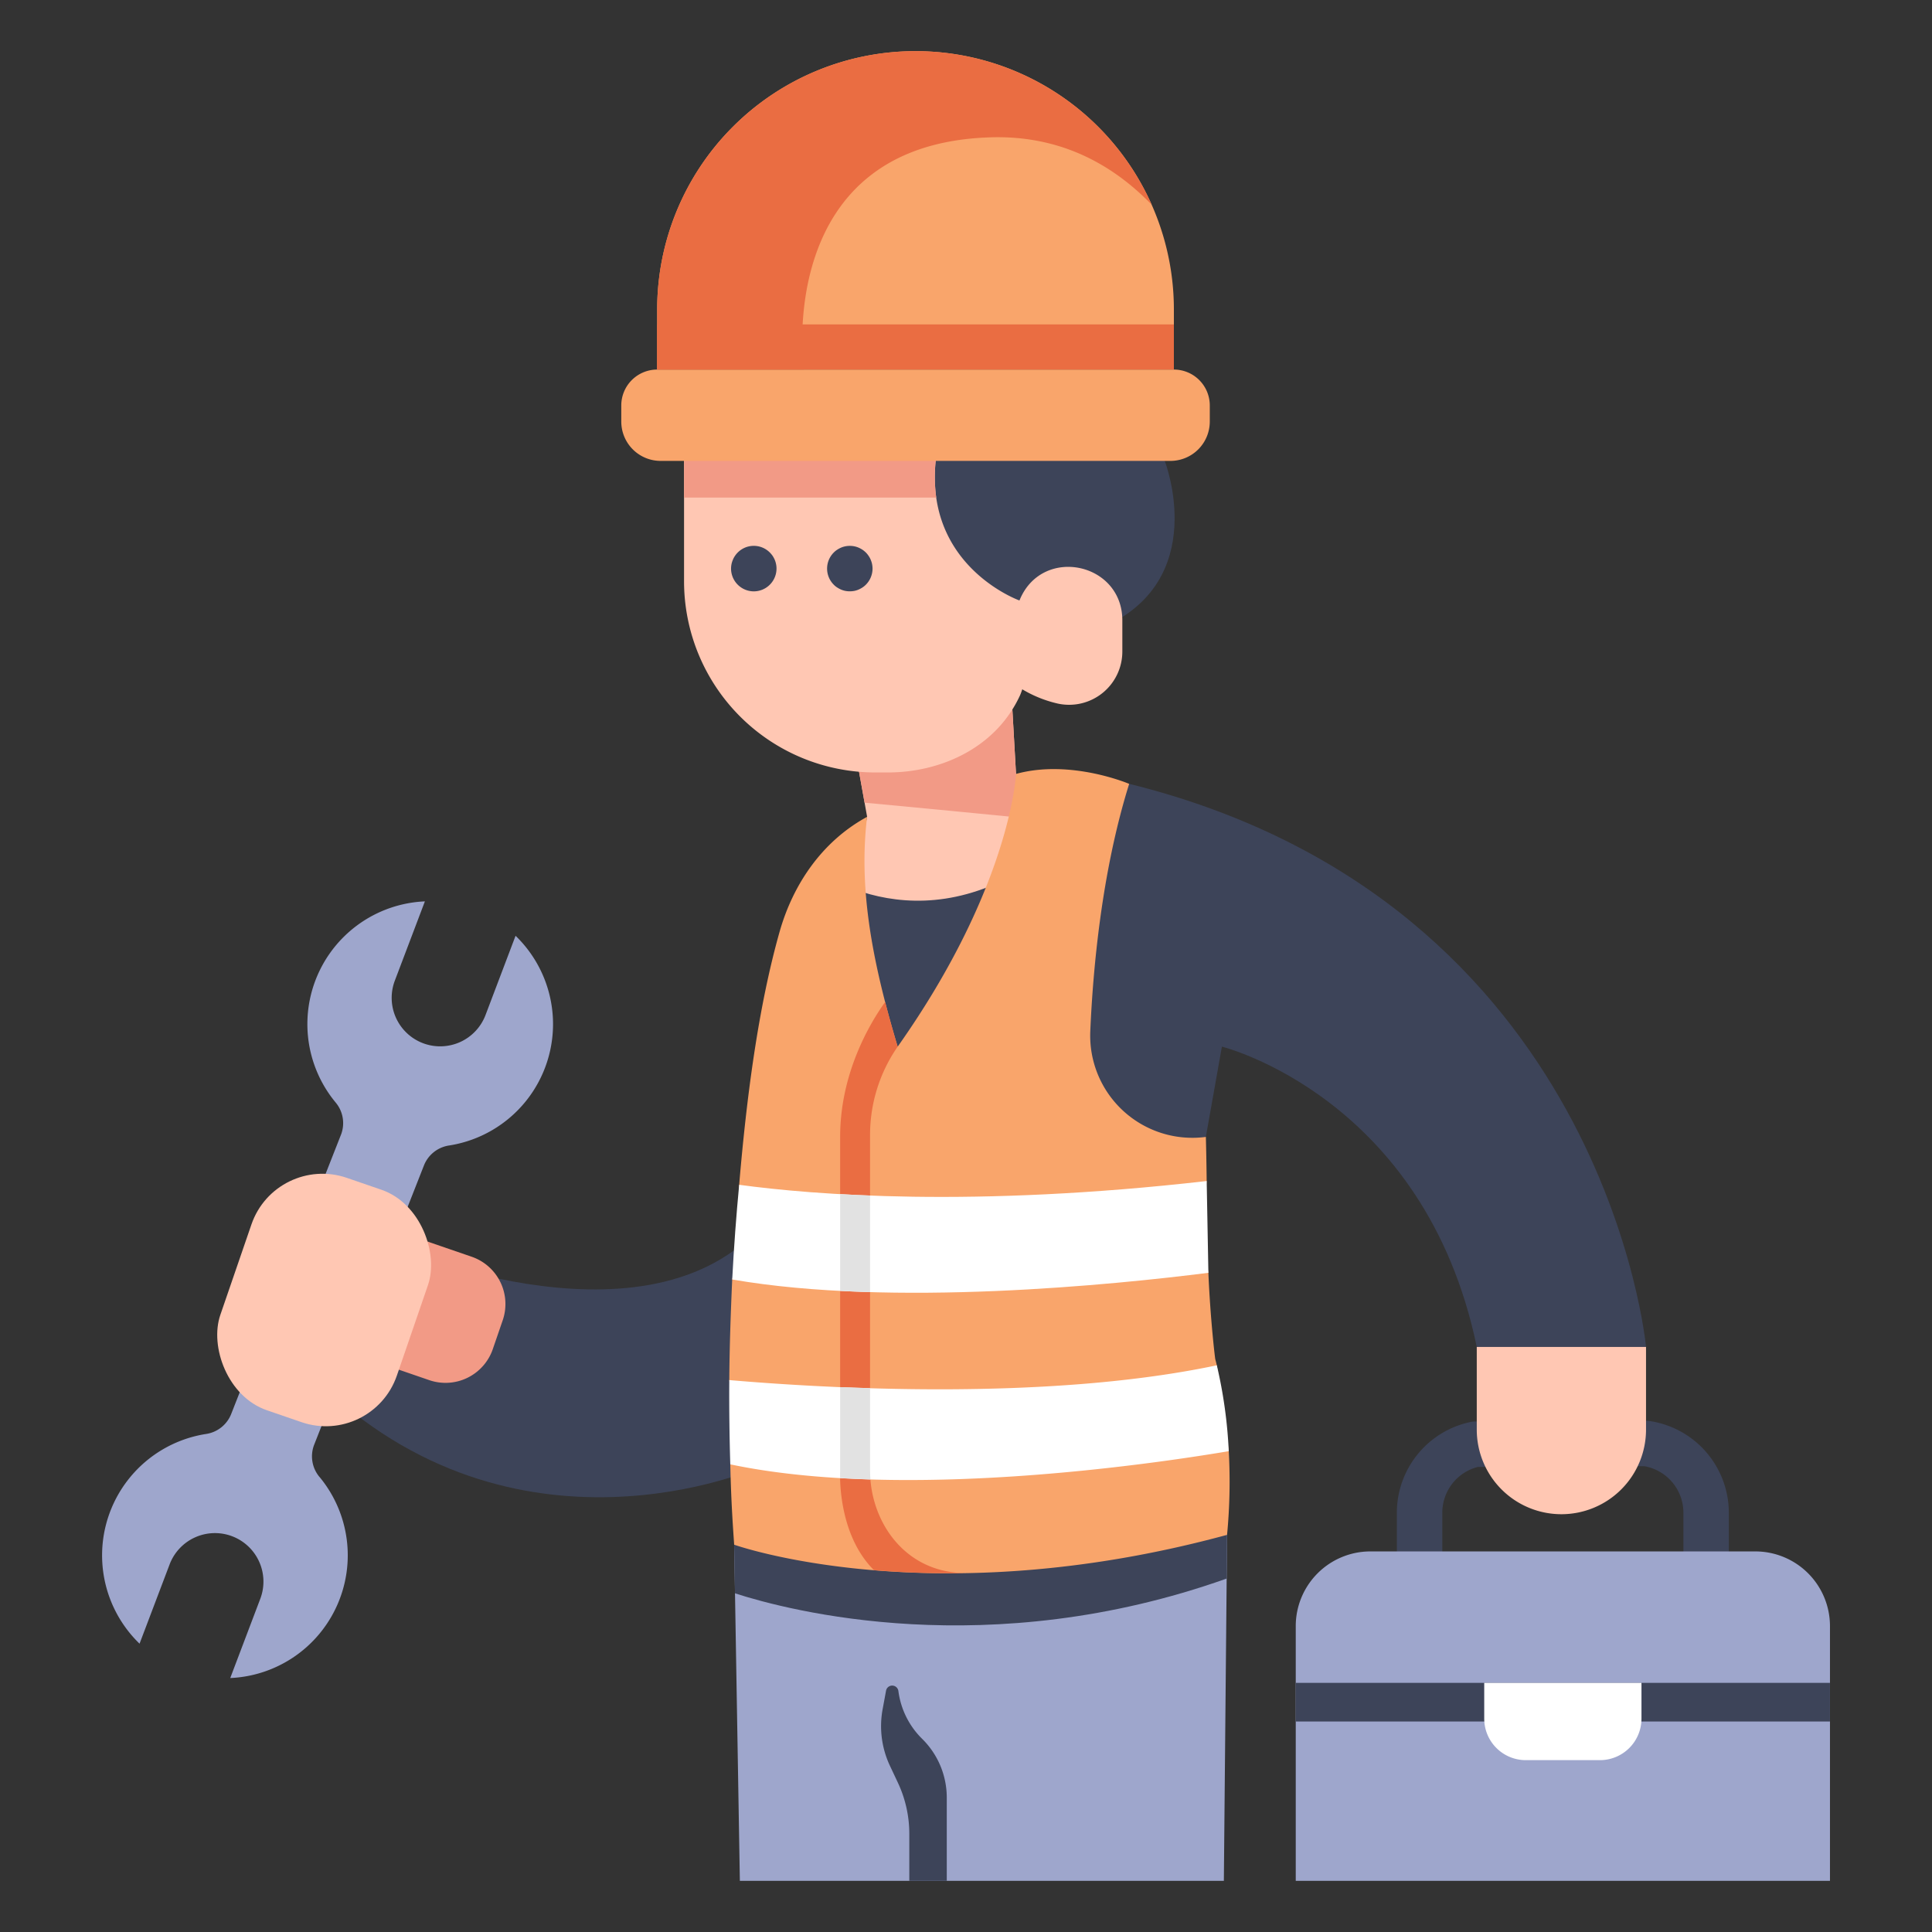 <?xml version="1.0" ?><svg id="flat" viewBox="0 0 340 340" xmlns="http://www.w3.org/2000/svg"><rect x="0" y="0" width="340" height="340" fill="#333333" stroke="none"/><title/><path d="M300.251,290.04a4,4,0,0,1-4-4V266.191a8.311,8.311,0,0,0-6.887-8.166l-29.281.131a8.309,8.309,0,0,0-6.261,8.035v17.844a4,4,0,0,1-8,0V266.191a16.334,16.334,0,0,1,13-15.952,4.122,4.122,0,0,1,.784-.081l30.028-.134a4.576,4.576,0,0,1,.563.037,16.34,16.34,0,0,1,14.049,16.13V286.04A4,4,0,0,1,300.251,290.04Z" style="fill:#3d4459"/><path d="M56.249,259.95a5.648,5.648,0,0,1-1-5.6L74.6,205.116a5.652,5.652,0,0,1,4.46-3.533,21.618,21.618,0,0,0,11.671-36.9h0L85.444,178.63a8.535,8.535,0,0,1-11.006,4.954h0a8.534,8.534,0,0,1-4.954-11.006l5.29-13.951h0a21.619,21.619,0,0,0-15.729,35.367,5.649,5.649,0,0,1,1,5.6L40.69,248.828a5.648,5.648,0,0,1-4.459,3.532,21.619,21.619,0,0,0-11.672,36.9h0l5.29-13.951a8.534,8.534,0,0,1,11.005-4.954h0a8.534,8.534,0,0,1,4.954,11l-5.289,13.951h0a21.619,21.619,0,0,0,15.73-35.366Z" style="fill:#9ea6cc"/><polygon points="129.203 271.831 130.203 331 215.379 331 215.945 270.098 129.203 271.831" style="fill:#9ea6cc"/><path d="M158.1,297.584h0a1.1,1.1,0,0,0-2.169-.06l-.6,3.255a16.382,16.382,0,0,0,1.283,9.971l1.4,2.976a21.1,21.1,0,0,1,2.007,8.982V331h6.595V316.309a14.522,14.522,0,0,0-4.35-10.319A14.412,14.412,0,0,1,158.1,297.584Z" style="fill:#3d4459"/><path d="M129.347,280.4c9.454,3.053,44.591,12.3,86.527-2.6l.071-7.7L129.2,271.831Z" style="fill:#3d4459"/><path d="M133.4,216.335V258.26S90.7,277.31,55.5,242.7L67.814,218.86S112.381,238.577,133.4,216.335Z" style="fill:#3d4459"/><path d="M212.213,200.066l2.821-15.875s35.724,8.849,44.852,52.848h29.787s-7.111-78.321-90.958-99.1l-9.208,5.288-8.026,55.123,23.421,9.244Z" style="fill:#3d4459"/><path d="M150.164,130.17l2.433,13.571c-4.744,23.3-4.744,36.769,7.715,51.656h0c7.487,0,22.685-45.724,18.491-59.2l-1.323-23.37S162.532,112.826,150.164,130.17Z" style="fill:#ffc7b3"/><path d="M177.48,112.826s-14.948,0-27.316,17.344l1.987,11.087c5.8.535,16.624,1.58,27.333,2.625a23.753,23.753,0,0,0-.681-7.686Z" style="fill:#f29a86"/><path d="M150.4,156.525c-2.052,15.909-.075,26.937,9.913,38.872,5.325,0,14.548-23.127,17.924-41.334C167.105,160.062,157.357,159.039,150.4,156.525Z" style="fill:#3d4459"/><path d="M178.8,136.2s-.862,19.732-20.828,48c-4.857-16.171-6.811-28.551-5.378-40.45,0,0-.1.054-.288.158-7.65,4.271-12.744,11.687-15.126,20.119-3.755,13.3-5.8,29.122-7.1,44.487-.108,6.473-.358,12.512-1.225,16.664-.278,6.238-.475,12.21-.514,17.7.792,5.781,1.352,11.3.178,14.831.14,6.736.522,11.753.682,14.133,0,0,34.75,12.406,86.742-1.733a98.2,98.2,0,0,0,.3-14.716l-2.1-15.112q-.13-.537-.271-1.073c-.06-.227-.884-7.184-1.216-15.205a60.582,60.582,0,0,1-.3-16.151c-.053-4.573-.144-7.775-.144-7.775s-.108.016-.309.04a17.982,17.982,0,0,1-20.029-18.667c.47-10.941,2.012-28.063,6.84-43.5C198.715,137.939,188.364,133.544,178.8,136.2Z" style="fill:#f9a56b"/><path d="M157.975,184.191c-.818-2.724-1.547-5.333-2.2-7.858-2.5,3.476-7.924,12.331-7.924,23.725V258.9s-.616,10.9,5.952,17.42c4.728.393,10.061.61,15.946.514-10.7-.135-16.633-9.259-16.633-18.007V199.717A27.248,27.248,0,0,1,157.975,184.191Z" style="fill:#ea6d42"/><path d="M259.886,237.039h29.787v14.544a14.893,14.893,0,0,1-14.894,14.893h0a14.893,14.893,0,0,1-14.893-14.893Z" style="fill:#ffc7b3"/><path d="M67.35,220.019H79.364a8.8,8.8,0,0,1,8.8,8.8v5.364a8.8,8.8,0,0,1-8.8,8.8H67.35a0,0,0,0,1,0,0V220.019A0,0,0,0,1,67.35,220.019Z" style="fill:#f29a86" transform="translate(79.485 -12.703) rotate(18.972)"/><rect height="43.251" rx="13.212" style="fill:#ffc7b3" transform="translate(77.477 -6.118) rotate(18.972)" width="32.852" x="40.619" y="207.154"/><path d="M204.5,75.52l.474,5.591s8.3,21.26-11.374,29.5h-37.75V74.457Z" style="fill:#3d4459"/><path d="M120.381,78.641v23.648a33.65,33.65,0,0,0,33.65,33.65h2.274c8.907,0,18.829-4.081,23.2-13.564a11.126,11.126,0,0,0,.395-1.071,21.373,21.373,0,0,0,6.313,2.527,9.368,9.368,0,0,0,11.3-9.2v-5.458c0-10.111-13.839-13.106-17.949-3.867-.053.12-.106.243-.158.367,0,0-18.107-6.45-14.387-27.037Z" style="fill:#ffc7b3"/><path d="M132.653,104.07a4.013,4.013,0,0,1-4-4,4.234,4.234,0,0,1,.08-.79,3.96,3.96,0,0,1,.231-.74,3.494,3.494,0,0,1,.37-.7,3.893,3.893,0,0,1,.49-.6,3.982,3.982,0,0,1,5.659,0,4.652,4.652,0,0,1,.5.6,4.946,4.946,0,0,1,.37.7,3.925,3.925,0,0,1,.221.74,3.53,3.53,0,0,1,.079.79,4.012,4.012,0,0,1-4,4Z" style="fill:#3d4459"/><path d="M149.553,104.06a4.049,4.049,0,0,1-.78-.07,3.832,3.832,0,0,1-.75-.23,4.569,4.569,0,0,1-.689-.37,3.225,3.225,0,0,1-.611-.5,4,4,0,0,1,0-5.65,3.661,3.661,0,0,1,.611-.5,4.569,4.569,0,0,1,.689-.37,3.832,3.832,0,0,1,.75-.23,4.1,4.1,0,0,1,1.561,0,3.875,3.875,0,0,1,.75.23,4.569,4.569,0,0,1,.689.37,4.169,4.169,0,0,1,.611.5,3.742,3.742,0,0,1,.49.61,3.35,3.35,0,0,1,.37.69,3.953,3.953,0,0,1,.229.74,4.234,4.234,0,0,1,.08.79,4.129,4.129,0,0,1-.08.78,4.3,4.3,0,0,1-.229.75,3.958,3.958,0,0,1-.37.69,4.141,4.141,0,0,1-.49.6,3.612,3.612,0,0,1-.611.5,4.569,4.569,0,0,1-.689.37,3.875,3.875,0,0,1-.75.23A4.125,4.125,0,0,1,149.553,104.06Z" style="fill:#3d4459"/><path d="M120.381,78.641v8.925h44.38a27.854,27.854,0,0,1,.252-8.925Z" style="fill:#f29a86"/><path d="M115.652,65.038h90.932a6.318,6.318,0,0,1,6.318,6.318v2.83a6.925,6.925,0,0,1-6.925,6.925H116.26a6.925,6.925,0,0,1-6.925-6.925v-2.83a6.318,6.318,0,0,1,6.318-6.318Z" style="fill:#f9a56b"/><path d="M206.584,65.038V54.466A45.466,45.466,0,0,0,161.118,9h0a45.466,45.466,0,0,0-45.466,45.466V65.038Z" style="fill:#f9a56b"/><path d="M174.432,24.165c12.161-.346,21.353,4.74,28.244,11.861A45.466,45.466,0,0,0,161.118,9h0a45.466,45.466,0,0,0-45.466,45.466V65.038h25.8S135.9,25.259,174.432,24.165Z" style="fill:#ea6d42"/><rect height="7.947" style="fill:#ea6d42" width="90.932" x="115.652" y="57.091"/><path d="M241.174,273.023H308.9a13.144,13.144,0,0,1,13.144,13.144V331a0,0,0,0,1,0,0H228.03a0,0,0,0,1,0,0V286.167A13.144,13.144,0,0,1,241.174,273.023Z" style="fill:#9ea6cc"/><rect height="6.8" style="fill:#3d4459" width="94.012" x="228.03" y="296.156"/><path d="M281.562,309.757H268.51a7.31,7.31,0,0,1-7.311-7.31v-6.291h27.674v6.291A7.31,7.31,0,0,1,281.562,309.757Z" style="fill:#fff"/><path d="M130.082,208.505c-.5,5.25-.921,10.815-1.225,16.664,28.235,4.893,67.34.91,83.8-1.177l-.3-16.151C171.255,212.543,143.2,210.282,130.082,208.505Z" style="fill:#fff"/><path d="M216.24,255.382a82.661,82.661,0,0,0-2.1-15.112c-30.134,6.369-69.241,4.03-85.8,2.6q-.049,7.2.178,14.831C158.9,264.1,202.629,257.677,216.24,255.382Z" style="fill:#fff"/><path d="M153.118,210.4c-1.835-.071-3.585-.156-5.265-.251v17.027q2.619.135,5.265.212Z" style="fill:#e2e2e2"/><path d="M153.118,258.83V244.3q-2.7-.081-5.265-.19V258.9s-.024.451-.01,1.217c1.77.1,3.55.187,5.34.241C153.143,259.851,153.118,259.34,153.118,258.83Z" style="fill:#e2e2e2"/></svg>